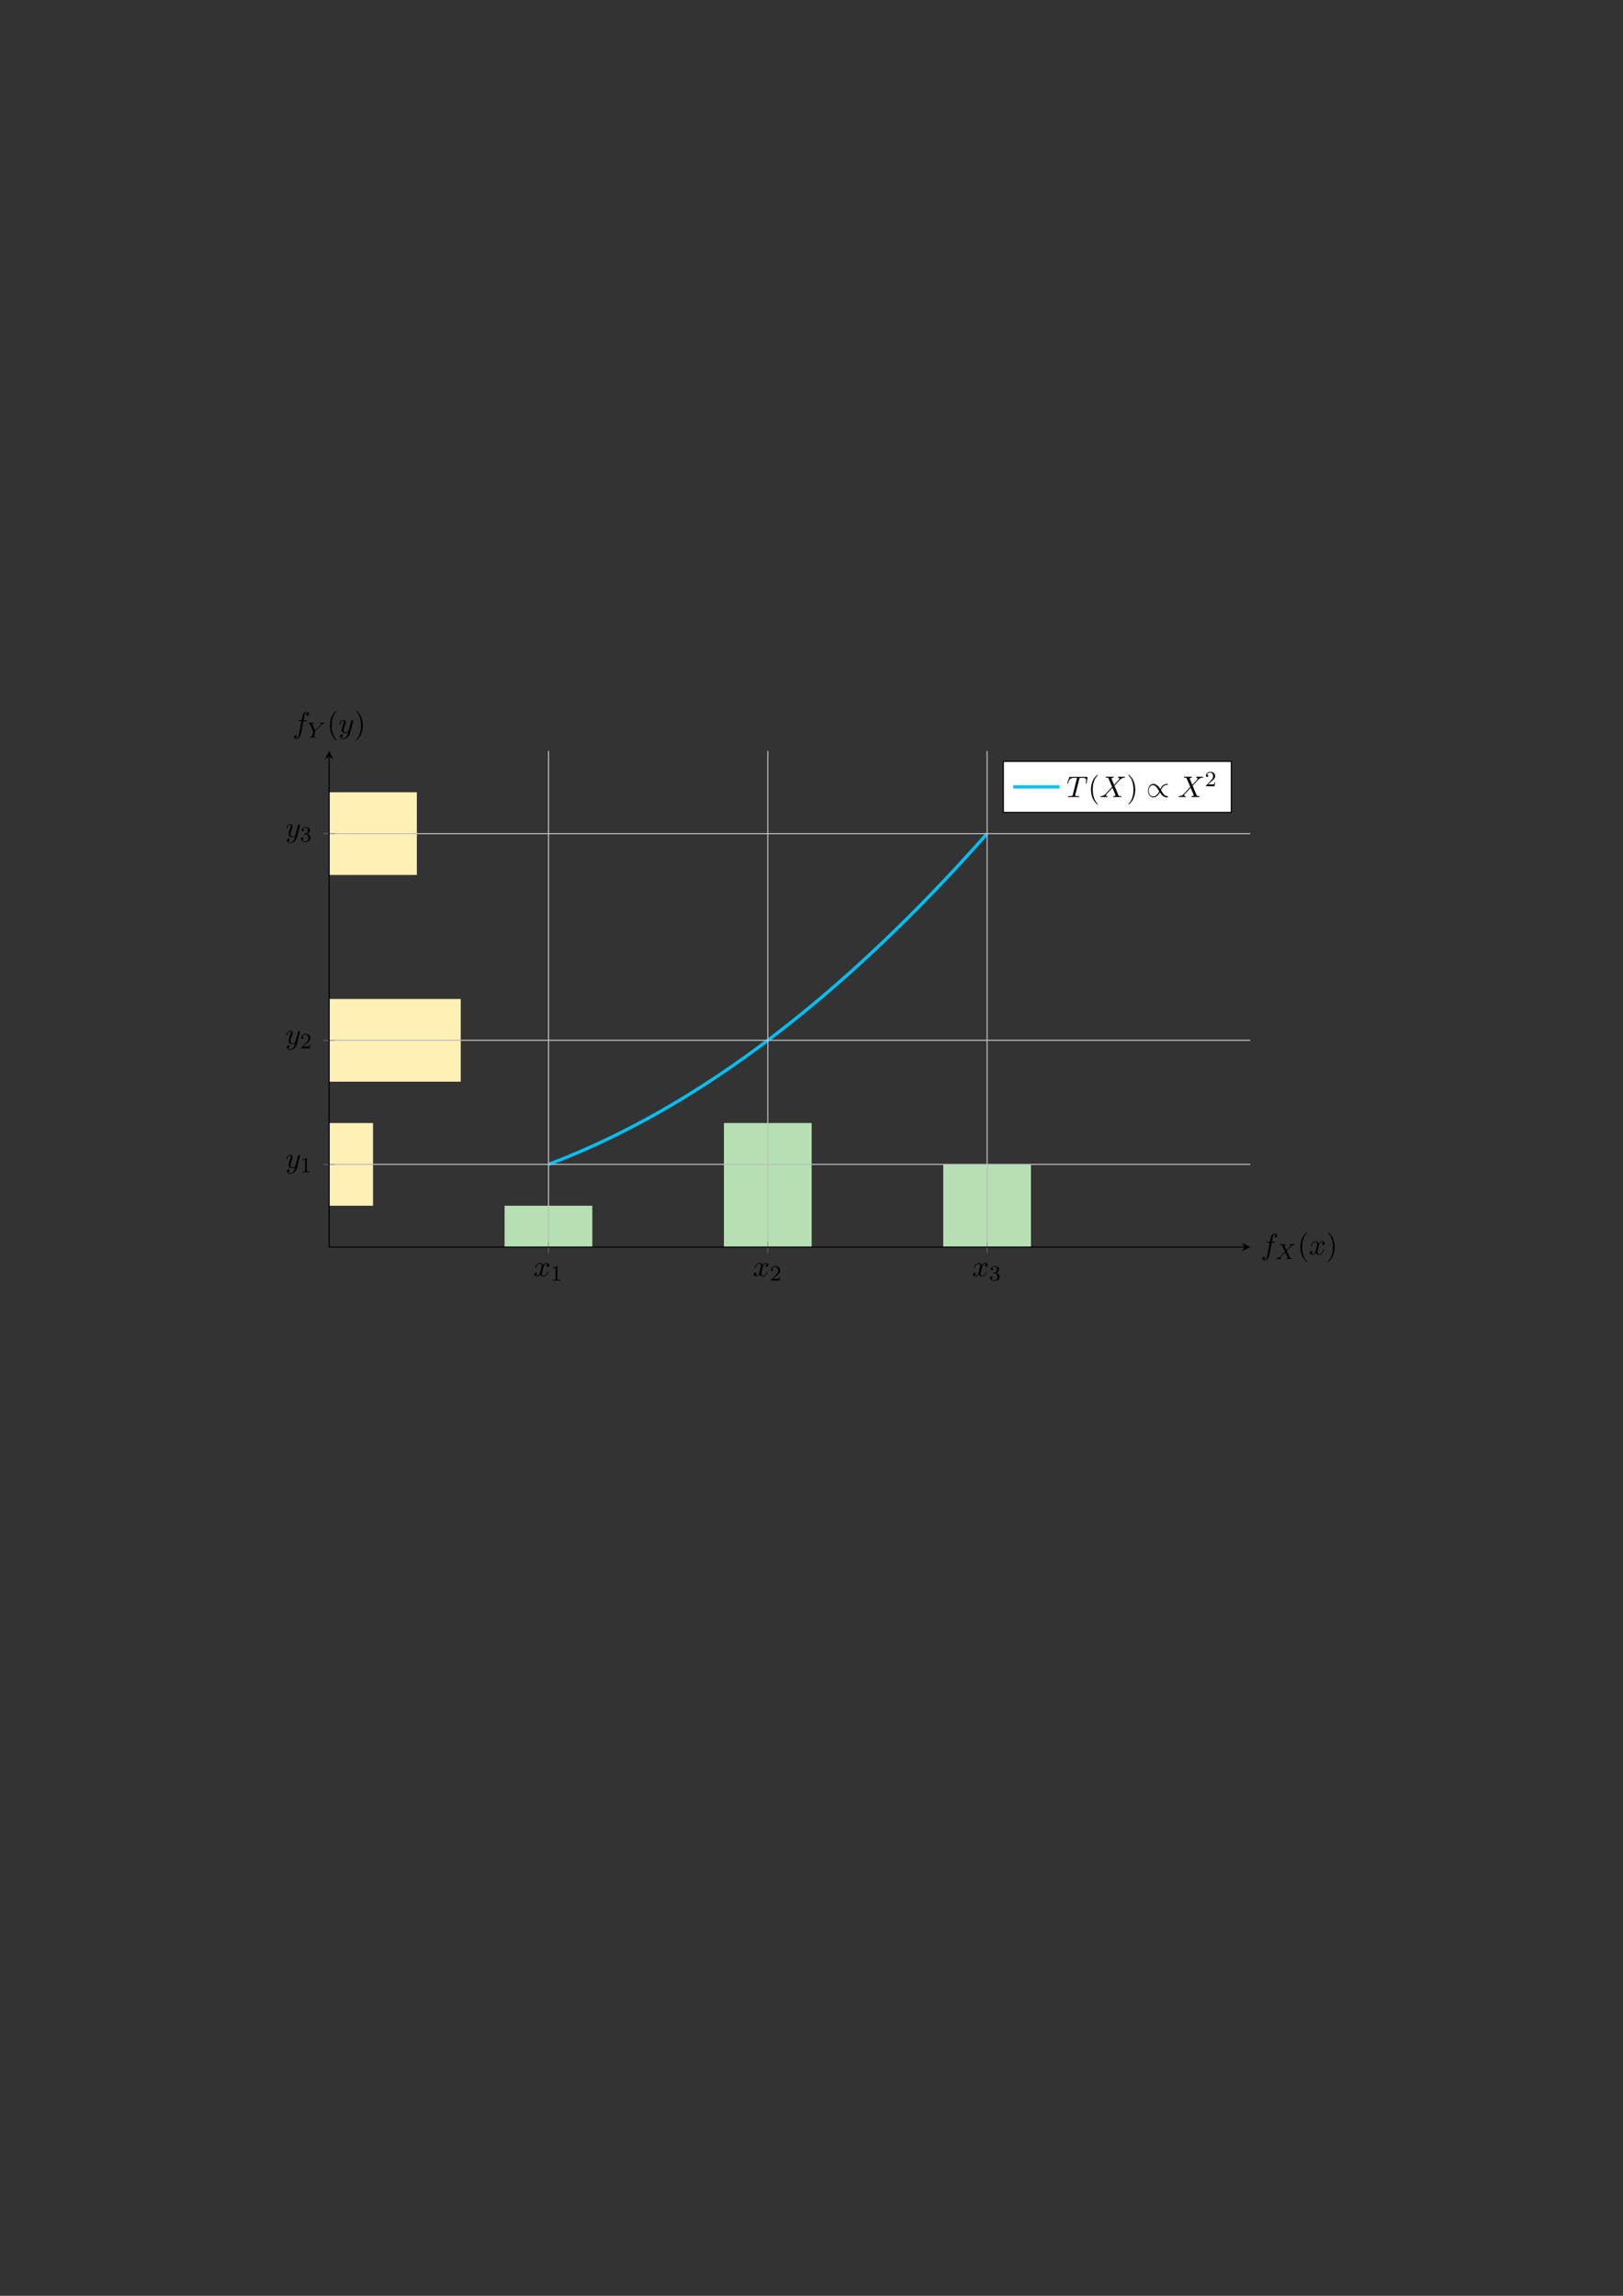 <?xml version="1.0" encoding="UTF-8"?>
<svg xmlns="http://www.w3.org/2000/svg" xmlns:xlink="http://www.w3.org/1999/xlink" width="595.276pt" height="841.89pt" viewBox="0 0 595.276 841.89" version="1.1">
<rect x="0" y="0" width="595.276" height="841.89" fill="#333333" stroke="none"/>
<defs>
<g>
<symbol overflow="visible" id="glyph0-0">
<path style="stroke:none;" d=""/>
</symbol>
<symbol overflow="visible" id="glyph0-1">
<path style="stroke:none;" d="M 3.641 -3.297 C 3.703 -3.578 3.953 -4.578 4.719 -4.578 C 4.781 -4.578 5.031 -4.578 5.266 -4.438 C 4.969 -4.391 4.75 -4.109 4.75 -3.844 C 4.75 -3.672 4.859 -3.469 5.156 -3.469 C 5.406 -3.469 5.75 -3.672 5.75 -4.094 C 5.75 -4.672 5.109 -4.828 4.734 -4.828 C 4.094 -4.828 3.719 -4.25 3.594 -3.984 C 3.312 -4.719 2.719 -4.828 2.406 -4.828 C 1.281 -4.828 0.656 -3.406 0.656 -3.141 C 0.656 -3.031 0.766 -3.031 0.781 -3.031 C 0.875 -3.031 0.906 -3.047 0.922 -3.156 C 1.297 -4.312 2.016 -4.578 2.391 -4.578 C 2.594 -4.578 2.984 -4.484 2.984 -3.844 C 2.984 -3.516 2.797 -2.781 2.391 -1.25 C 2.219 -0.578 1.828 -0.125 1.359 -0.125 C 1.281 -0.125 1.031 -0.125 0.812 -0.266 C 1.078 -0.312 1.312 -0.547 1.312 -0.844 C 1.312 -1.141 1.078 -1.234 0.922 -1.234 C 0.594 -1.234 0.312 -0.953 0.312 -0.594 C 0.312 -0.094 0.859 0.125 1.344 0.125 C 2.062 0.125 2.453 -0.641 2.484 -0.703 C 2.625 -0.312 3.016 0.125 3.672 0.125 C 4.781 0.125 5.406 -1.281 5.406 -1.562 C 5.406 -1.672 5.312 -1.672 5.281 -1.672 C 5.188 -1.672 5.156 -1.625 5.141 -1.547 C 4.781 -0.375 4.031 -0.125 3.688 -0.125 C 3.266 -0.125 3.094 -0.469 3.094 -0.844 C 3.094 -1.078 3.156 -1.312 3.266 -1.797 Z M 3.641 -3.297 "/>
</symbol>
<symbol overflow="visible" id="glyph0-2">
<path style="stroke:none;" d="M 5.297 -4.156 C 5.344 -4.312 5.344 -4.328 5.344 -4.406 C 5.344 -4.609 5.188 -4.703 5.031 -4.703 C 4.922 -4.703 4.75 -4.641 4.641 -4.469 C 4.625 -4.422 4.531 -4.078 4.5 -3.875 C 4.422 -3.594 4.344 -3.297 4.281 -3.016 L 3.781 -1.047 C 3.734 -0.891 3.266 -0.125 2.547 -0.125 C 2 -0.125 1.875 -0.594 1.875 -1 C 1.875 -1.5 2.062 -2.188 2.438 -3.141 C 2.609 -3.594 2.656 -3.703 2.656 -3.922 C 2.656 -4.422 2.297 -4.828 1.75 -4.828 C 0.719 -4.828 0.312 -3.234 0.312 -3.141 C 0.312 -3.031 0.422 -3.031 0.453 -3.031 C 0.562 -3.031 0.562 -3.047 0.625 -3.234 C 0.922 -4.25 1.359 -4.578 1.719 -4.578 C 1.812 -4.578 2 -4.578 2 -4.234 C 2 -3.953 1.891 -3.672 1.812 -3.469 C 1.375 -2.312 1.172 -1.688 1.172 -1.172 C 1.172 -0.203 1.859 0.125 2.516 0.125 C 2.938 0.125 3.297 -0.062 3.609 -0.375 C 3.469 0.203 3.344 0.734 2.906 1.312 C 2.625 1.672 2.203 2 1.703 2 C 1.547 2 1.062 1.969 0.875 1.531 C 1.047 1.531 1.188 1.531 1.344 1.406 C 1.453 1.312 1.562 1.172 1.562 0.953 C 1.562 0.625 1.266 0.578 1.156 0.578 C 0.906 0.578 0.547 0.75 0.547 1.281 C 0.547 1.828 1.031 2.234 1.703 2.234 C 2.828 2.234 3.953 1.25 4.25 0.016 Z M 5.297 -4.156 "/>
</symbol>
<symbol overflow="visible" id="glyph0-3">
<path style="stroke:none;" d="M 4 -4.359 L 4.938 -4.359 C 5.156 -4.359 5.266 -4.359 5.266 -4.578 C 5.266 -4.703 5.156 -4.703 4.969 -4.703 L 4.062 -4.703 L 4.297 -5.938 C 4.344 -6.172 4.5 -6.953 4.562 -7.078 C 4.656 -7.281 4.844 -7.453 5.078 -7.453 C 5.109 -7.453 5.406 -7.453 5.609 -7.25 C 5.125 -7.203 5.016 -6.828 5.016 -6.656 C 5.016 -6.406 5.219 -6.281 5.422 -6.281 C 5.703 -6.281 6.016 -6.516 6.016 -6.938 C 6.016 -7.438 5.516 -7.688 5.078 -7.688 C 4.703 -7.688 4.016 -7.5 3.688 -6.406 C 3.625 -6.188 3.594 -6.078 3.328 -4.703 L 2.578 -4.703 C 2.359 -4.703 2.25 -4.703 2.25 -4.5 C 2.25 -4.359 2.344 -4.359 2.547 -4.359 L 3.266 -4.359 L 2.453 -0.047 C 2.25 1 2.078 2 1.5 2 C 1.469 2 1.188 2 0.984 1.797 C 1.484 1.766 1.578 1.375 1.578 1.203 C 1.578 0.953 1.391 0.828 1.172 0.828 C 0.891 0.828 0.578 1.062 0.578 1.484 C 0.578 1.969 1.062 2.234 1.5 2.234 C 2.109 2.234 2.547 1.594 2.734 1.172 C 3.094 0.484 3.344 -0.828 3.344 -0.906 Z M 4 -4.359 "/>
</symbol>
<symbol overflow="visible" id="glyph0-4">
<path style="stroke:none;" d="M 4.656 -6.625 C 4.734 -6.922 4.781 -6.984 4.906 -7.031 C 5 -7.047 5.359 -7.047 5.594 -7.047 C 6.703 -7.047 7.188 -7 7.188 -6.156 C 7.188 -5.984 7.141 -5.562 7.094 -5.281 C 7.094 -5.234 7.062 -5.109 7.062 -5.078 C 7.062 -5 7.094 -4.922 7.203 -4.922 C 7.312 -4.922 7.344 -5.016 7.359 -5.188 L 7.656 -7.078 C 7.672 -7.125 7.672 -7.234 7.672 -7.266 C 7.672 -7.391 7.562 -7.391 7.391 -7.391 L 1.328 -7.391 C 1.062 -7.391 1.062 -7.375 0.984 -7.172 L 0.328 -5.25 C 0.312 -5.219 0.266 -5.078 0.266 -5.047 C 0.266 -4.984 0.312 -4.922 0.391 -4.922 C 0.5 -4.922 0.516 -4.984 0.578 -5.156 C 1.172 -6.844 1.453 -7.047 3.062 -7.047 L 3.484 -7.047 C 3.797 -7.047 3.797 -7 3.797 -6.922 C 3.797 -6.844 3.766 -6.719 3.75 -6.688 L 2.297 -0.859 C 2.188 -0.453 2.156 -0.344 1 -0.344 C 0.594 -0.344 0.531 -0.344 0.531 -0.125 C 0.531 0 0.656 0 0.719 0 C 1.016 0 1.312 -0.016 1.609 -0.016 C 1.922 -0.016 2.234 -0.031 2.547 -0.031 C 2.844 -0.031 3.156 -0.016 3.453 -0.016 C 3.766 -0.016 4.094 0 4.391 0 C 4.5 0 4.641 0 4.641 -0.219 C 4.641 -0.344 4.547 -0.344 4.266 -0.344 C 3.984 -0.344 3.844 -0.344 3.562 -0.359 C 3.25 -0.391 3.156 -0.422 3.156 -0.594 C 3.156 -0.609 3.156 -0.672 3.203 -0.828 Z M 4.656 -6.625 "/>
</symbol>
<symbol overflow="visible" id="glyph0-5">
<path style="stroke:none;" d="M 5.297 -4.484 L 4.375 -6.656 C 4.344 -6.734 4.312 -6.781 4.312 -6.797 C 4.312 -6.859 4.5 -7.062 4.969 -7.109 C 5.078 -7.125 5.188 -7.125 5.188 -7.312 C 5.188 -7.453 5.047 -7.453 5.016 -7.453 C 4.562 -7.453 4.094 -7.422 3.641 -7.422 C 3.375 -7.422 2.688 -7.453 2.422 -7.453 C 2.359 -7.453 2.219 -7.453 2.219 -7.234 C 2.219 -7.109 2.328 -7.109 2.469 -7.109 C 3.125 -7.109 3.203 -7 3.297 -6.766 L 4.578 -3.719 L 2.281 -1.25 L 2.141 -1.125 C 1.609 -0.547 1.094 -0.375 0.531 -0.344 C 0.391 -0.328 0.297 -0.328 0.297 -0.125 C 0.297 -0.109 0.297 0 0.438 0 C 0.766 0 1.125 -0.031 1.469 -0.031 C 1.859 -0.031 2.297 0 2.688 0 C 2.75 0 2.875 0 2.875 -0.219 C 2.875 -0.328 2.766 -0.344 2.75 -0.344 C 2.656 -0.344 2.312 -0.375 2.312 -0.672 C 2.312 -0.844 2.469 -1.031 2.609 -1.172 L 3.719 -2.344 L 4.703 -3.406 L 5.797 -0.812 C 5.844 -0.688 5.859 -0.672 5.859 -0.656 C 5.859 -0.562 5.656 -0.375 5.219 -0.344 C 5.109 -0.328 5 -0.312 5 -0.125 C 5 0 5.125 0 5.172 0 C 5.469 0 6.234 -0.031 6.547 -0.031 C 6.812 -0.031 7.484 0 7.75 0 C 7.828 0 7.969 0 7.969 -0.203 C 7.969 -0.344 7.859 -0.344 7.766 -0.344 C 7.031 -0.344 7.016 -0.375 6.828 -0.812 C 6.406 -1.828 5.672 -3.531 5.422 -4.188 C 6.156 -4.953 7.312 -6.25 7.656 -6.547 C 7.969 -6.812 8.391 -7.078 9.047 -7.109 C 9.188 -7.125 9.281 -7.125 9.281 -7.328 C 9.281 -7.344 9.281 -7.453 9.141 -7.453 C 8.812 -7.453 8.453 -7.422 8.109 -7.422 C 7.703 -7.422 7.297 -7.453 6.906 -7.453 C 6.844 -7.453 6.703 -7.453 6.703 -7.234 C 6.703 -7.156 6.75 -7.125 6.828 -7.109 C 6.922 -7.094 7.266 -7.078 7.266 -6.766 C 7.266 -6.625 7.141 -6.484 7.062 -6.375 Z M 5.297 -4.484 "/>
</symbol>
<symbol overflow="visible" id="glyph1-0">
<path style="stroke:none;" d=""/>
</symbol>
<symbol overflow="visible" id="glyph1-1">
<path style="stroke:none;" d="M 2.5 -5.078 C 2.5 -5.297 2.484 -5.297 2.266 -5.297 C 1.938 -4.984 1.516 -4.797 0.766 -4.797 L 0.766 -4.531 C 0.984 -4.531 1.406 -4.531 1.875 -4.734 L 1.875 -0.656 C 1.875 -0.359 1.844 -0.266 1.094 -0.266 L 0.812 -0.266 L 0.812 0 C 1.141 -0.031 1.828 -0.031 2.188 -0.031 C 2.547 -0.031 3.234 -0.031 3.562 0 L 3.562 -0.266 L 3.281 -0.266 C 2.531 -0.266 2.5 -0.359 2.5 -0.656 Z M 2.5 -5.078 "/>
</symbol>
<symbol overflow="visible" id="glyph1-2">
<path style="stroke:none;" d="M 2.25 -1.625 C 2.375 -1.75 2.703 -2.016 2.844 -2.125 C 3.328 -2.578 3.797 -3.016 3.797 -3.734 C 3.797 -4.688 3 -5.297 2.016 -5.297 C 1.047 -5.297 0.422 -4.578 0.422 -3.859 C 0.422 -3.469 0.734 -3.422 0.844 -3.422 C 1.016 -3.422 1.266 -3.531 1.266 -3.844 C 1.266 -4.25 0.859 -4.25 0.766 -4.25 C 1 -4.844 1.531 -5.031 1.922 -5.031 C 2.656 -5.031 3.047 -4.406 3.047 -3.734 C 3.047 -2.906 2.469 -2.297 1.516 -1.344 L 0.516 -0.297 C 0.422 -0.219 0.422 -0.203 0.422 0 L 3.562 0 L 3.797 -1.422 L 3.547 -1.422 C 3.531 -1.266 3.469 -0.875 3.375 -0.719 C 3.328 -0.656 2.719 -0.656 2.594 -0.656 L 1.172 -0.656 Z M 2.25 -1.625 "/>
</symbol>
<symbol overflow="visible" id="glyph1-3">
<path style="stroke:none;" d="M 2.016 -2.656 C 2.641 -2.656 3.047 -2.203 3.047 -1.359 C 3.047 -0.359 2.484 -0.078 2.062 -0.078 C 1.625 -0.078 1.016 -0.234 0.734 -0.656 C 1.031 -0.656 1.234 -0.844 1.234 -1.094 C 1.234 -1.359 1.047 -1.531 0.781 -1.531 C 0.578 -1.531 0.344 -1.406 0.344 -1.078 C 0.344 -0.328 1.156 0.172 2.078 0.172 C 3.125 0.172 3.875 -0.562 3.875 -1.359 C 3.875 -2.031 3.344 -2.625 2.531 -2.812 C 3.156 -3.031 3.641 -3.562 3.641 -4.203 C 3.641 -4.844 2.922 -5.297 2.094 -5.297 C 1.234 -5.297 0.594 -4.844 0.594 -4.234 C 0.594 -3.938 0.781 -3.812 1 -3.812 C 1.25 -3.812 1.406 -3.984 1.406 -4.219 C 1.406 -4.516 1.141 -4.625 0.969 -4.625 C 1.312 -5.062 1.922 -5.094 2.062 -5.094 C 2.266 -5.094 2.875 -5.031 2.875 -4.203 C 2.875 -3.656 2.641 -3.312 2.531 -3.188 C 2.297 -2.938 2.109 -2.922 1.625 -2.891 C 1.469 -2.891 1.406 -2.875 1.406 -2.766 C 1.406 -2.656 1.484 -2.656 1.625 -2.656 Z M 2.016 -2.656 "/>
</symbol>
<symbol overflow="visible" id="glyph2-0">
<path style="stroke:none;" d=""/>
</symbol>
<symbol overflow="visible" id="glyph2-1">
<path style="stroke:none;" d="M 4.156 -3.047 C 4.547 -3.438 5.672 -4.594 5.859 -4.75 C 6.203 -5 6.406 -5.141 6.969 -5.172 C 7.016 -5.188 7.078 -5.234 7.078 -5.328 C 7.078 -5.406 7.016 -5.438 6.969 -5.438 C 6.891 -5.438 6.844 -5.422 6.219 -5.422 C 5.625 -5.422 5.406 -5.438 5.375 -5.438 C 5.344 -5.438 5.219 -5.438 5.219 -5.297 C 5.219 -5.281 5.219 -5.188 5.328 -5.172 C 5.391 -5.172 5.609 -5.156 5.609 -4.969 C 5.609 -4.922 5.562 -4.828 5.5 -4.766 L 5.484 -4.719 C 5.453 -4.703 5.453 -4.688 5.375 -4.609 L 4.047 -3.266 L 3.234 -4.953 C 3.344 -5.141 3.578 -5.172 3.688 -5.172 C 3.719 -5.172 3.828 -5.188 3.828 -5.328 C 3.828 -5.391 3.781 -5.438 3.703 -5.438 C 3.625 -5.438 3.328 -5.422 3.25 -5.422 C 3.203 -5.422 2.906 -5.422 2.734 -5.422 C 1.984 -5.422 1.891 -5.438 1.828 -5.438 C 1.797 -5.438 1.672 -5.438 1.672 -5.297 C 1.672 -5.172 1.766 -5.172 1.891 -5.172 C 2.297 -5.172 2.359 -5.094 2.438 -4.953 L 3.5 -2.719 L 1.859 -1.047 C 1.391 -0.578 1.016 -0.297 0.453 -0.266 C 0.344 -0.25 0.25 -0.25 0.25 -0.109 C 0.25 -0.062 0.297 0 0.375 0 C 0.438 0 0.516 -0.031 1.125 -0.031 C 1.703 -0.031 1.938 0 1.969 0 C 2.016 0 2.141 0 2.141 -0.156 C 2.141 -0.172 2.125 -0.25 2.016 -0.266 C 1.859 -0.266 1.75 -0.328 1.75 -0.469 C 1.75 -0.594 1.844 -0.703 1.953 -0.828 C 2.094 -0.969 2.516 -1.391 2.797 -1.672 C 2.984 -1.844 3.422 -2.312 3.609 -2.484 L 4.531 -0.578 C 4.562 -0.5 4.562 -0.5 4.562 -0.484 C 4.562 -0.422 4.406 -0.281 4.141 -0.266 C 4.078 -0.266 3.969 -0.25 3.969 -0.109 C 3.969 -0.109 3.984 0 4.109 0 C 4.188 0 4.484 -0.016 4.562 -0.031 L 5.078 -0.031 C 5.812 -0.031 5.922 0 6 0 C 6.031 0 6.141 0 6.141 -0.156 C 6.141 -0.266 6.047 -0.266 5.922 -0.266 C 5.484 -0.266 5.438 -0.359 5.391 -0.484 Z M 4.156 -3.047 "/>
</symbol>
<symbol overflow="visible" id="glyph2-2">
<path style="stroke:none;" d="M 5.062 -4.484 C 5.109 -4.547 5.188 -4.609 5.25 -4.672 C 5.547 -4.953 5.812 -5.141 6.25 -5.172 C 6.328 -5.188 6.422 -5.203 6.422 -5.328 C 6.422 -5.391 6.359 -5.438 6.312 -5.438 C 6.219 -5.438 6.234 -5.422 5.656 -5.422 C 5.125 -5.422 4.938 -5.438 4.891 -5.438 C 4.859 -5.438 4.734 -5.438 4.734 -5.297 C 4.734 -5.219 4.797 -5.188 4.875 -5.172 C 5.109 -5.156 5.109 -5.078 5.109 -5.031 C 5.109 -4.875 4.875 -4.625 4.875 -4.609 L 2.922 -2.516 L 1.922 -4.875 C 1.906 -4.906 1.875 -4.984 1.875 -5.016 C 1.875 -5.172 2.25 -5.172 2.312 -5.172 C 2.406 -5.172 2.516 -5.172 2.516 -5.328 C 2.516 -5.375 2.484 -5.438 2.375 -5.438 C 2.266 -5.438 2.016 -5.422 1.891 -5.422 L 1.391 -5.422 C 0.656 -5.422 0.547 -5.438 0.484 -5.438 C 0.344 -5.438 0.328 -5.359 0.328 -5.297 C 0.328 -5.172 0.438 -5.172 0.547 -5.172 C 0.969 -5.172 1.016 -5.094 1.078 -4.938 L 2.25 -2.188 L 1.891 -0.719 C 1.781 -0.297 1.766 -0.266 1.156 -0.266 C 1.031 -0.266 0.938 -0.266 0.938 -0.109 C 0.938 -0.078 0.953 0 1.062 0 C 1.219 0 1.391 -0.016 1.547 -0.031 L 2.562 -0.031 C 2.688 -0.016 2.953 0 3.062 0 C 3.109 0 3.234 0 3.234 -0.156 C 3.234 -0.266 3.125 -0.266 2.984 -0.266 C 2.984 -0.266 2.812 -0.266 2.688 -0.281 C 2.516 -0.297 2.5 -0.312 2.5 -0.391 C 2.5 -0.469 2.594 -0.859 2.656 -1.078 C 2.75 -1.469 2.828 -1.734 2.906 -2.062 C 2.922 -2.172 2.938 -2.188 3 -2.266 Z M 5.062 -4.484 "/>
</symbol>
<symbol overflow="visible" id="glyph3-0">
<path style="stroke:none;" d=""/>
</symbol>
<symbol overflow="visible" id="glyph3-1">
<path style="stroke:none;" d="M 3.609 2.625 C 3.609 2.578 3.609 2.562 3.422 2.375 C 2.062 1 1.719 -1.062 1.719 -2.719 C 1.719 -4.625 2.125 -6.516 3.469 -7.891 C 3.609 -8.016 3.609 -8.031 3.609 -8.078 C 3.609 -8.141 3.562 -8.172 3.5 -8.172 C 3.391 -8.172 2.406 -7.438 1.766 -6.047 C 1.203 -4.859 1.078 -3.641 1.078 -2.719 C 1.078 -1.875 1.203 -0.562 1.797 0.672 C 2.453 2.016 3.391 2.719 3.5 2.719 C 3.562 2.719 3.609 2.688 3.609 2.625 Z M 3.609 2.625 "/>
</symbol>
<symbol overflow="visible" id="glyph3-2">
<path style="stroke:none;" d="M 3.156 -2.719 C 3.156 -3.578 3.031 -4.891 2.438 -6.125 C 1.781 -7.469 0.844 -8.172 0.734 -8.172 C 0.672 -8.172 0.625 -8.141 0.625 -8.078 C 0.625 -8.031 0.625 -8.016 0.828 -7.812 C 1.891 -6.734 2.516 -5 2.516 -2.719 C 2.516 -0.859 2.109 1.062 0.766 2.438 C 0.625 2.562 0.625 2.578 0.625 2.625 C 0.625 2.688 0.672 2.719 0.734 2.719 C 0.844 2.719 1.828 1.984 2.469 0.594 C 3.016 -0.594 3.156 -1.812 3.156 -2.719 Z M 3.156 -2.719 "/>
</symbol>
<symbol overflow="visible" id="glyph4-0">
<path style="stroke:none;" d=""/>
</symbol>
<symbol overflow="visible" id="glyph4-1">
<path style="stroke:none;" d="M 7.875 -0.344 C 7.828 -0.344 7.656 -0.328 7.625 -0.328 C 6.766 -0.328 6.188 -1.172 5.812 -1.75 C 5.703 -1.938 5.406 -2.375 5.297 -2.562 C 5.547 -3.156 6.281 -4.5 7.578 -4.5 C 7.656 -4.5 7.75 -4.5 7.875 -4.469 C 7.875 -4.75 7.859 -4.766 7.844 -4.781 C 7.766 -4.812 7.609 -4.828 7.5 -4.828 C 6.125 -4.828 5.312 -3.484 5.047 -2.938 C 4.609 -3.609 4.453 -3.844 4.062 -4.188 C 3.391 -4.766 2.797 -4.828 2.516 -4.828 C 1.312 -4.828 0.609 -3.594 0.609 -2.344 C 0.609 -1.125 1.281 0.125 2.484 0.125 C 3.875 0.125 4.672 -1.203 4.938 -1.75 C 5.375 -1.094 5.531 -0.844 5.938 -0.516 C 6.594 0.062 7.203 0.125 7.469 0.125 C 7.609 0.125 7.781 0.094 7.875 0.078 Z M 4.703 -2.141 C 4.438 -1.547 3.703 -0.203 2.406 -0.203 C 1.359 -0.203 0.844 -1.359 0.844 -2.344 C 0.844 -3.422 1.469 -4.375 2.359 -4.375 C 3.234 -4.375 3.812 -3.516 4.172 -2.953 C 4.281 -2.766 4.578 -2.328 4.703 -2.141 Z M 4.703 -2.141 "/>
</symbol>
</g>
</defs>
<g id="surface1">
<path style="fill:none;stroke-width:1.196;stroke-linecap:butt;stroke-linejoin:miter;stroke:rgb(0%,75.293%,95.293%);stroke-opacity:1;stroke-miterlimit:10;" d="M 80.441 30.323 L 82.066 30.944 L 83.691 31.573 L 85.316 32.217 L 86.941 32.873 L 88.566 33.541 L 90.187 34.221 L 91.812 34.916 L 93.437 35.62 L 95.062 36.338 L 96.687 37.069 L 98.312 37.811 L 99.937 38.565 L 101.562 39.331 L 103.187 40.112 L 104.812 40.905 L 106.437 41.709 L 108.062 42.526 L 109.687 43.354 L 111.312 44.194 L 112.937 45.049 L 114.562 45.916 L 116.187 46.795 L 117.812 47.686 L 119.437 48.588 L 121.062 49.502 L 122.687 50.432 L 124.312 51.373 L 125.937 52.327 L 127.562 53.291 L 129.187 54.268 L 130.812 55.256 L 132.437 56.26 L 134.062 57.276 L 135.687 58.303 L 137.312 59.342 L 138.937 60.393 L 140.562 61.456 L 142.183 62.534 L 143.808 63.623 L 145.433 64.725 L 147.058 65.838 L 148.683 66.963 L 150.308 68.1 L 151.933 69.252 L 153.558 70.416 L 155.183 71.592 L 156.808 72.78 L 158.433 73.979 L 160.058 75.194 L 161.683 76.416 L 163.308 77.655 L 164.933 78.905 L 166.558 80.166 L 168.183 81.44 L 169.808 82.729 L 171.433 84.026 L 173.058 85.338 L 174.683 86.663 L 176.308 87.999 L 177.933 89.346 L 179.558 90.709 L 181.183 92.081 L 182.808 93.467 L 184.433 94.866 L 186.058 96.276 L 187.683 97.702 L 189.308 99.135 L 190.933 100.584 L 192.554 102.041 L 194.179 103.514 L 195.804 104.999 L 197.429 106.499 L 199.054 108.006 L 200.679 109.53 L 202.304 111.065 L 203.929 112.612 L 205.554 114.17 L 207.179 115.741 L 208.804 117.323 L 210.429 118.92 L 212.054 120.53 L 213.679 122.151 L 215.304 123.784 L 216.929 125.428 L 218.554 127.088 L 220.179 128.756 L 221.804 130.44 L 223.429 132.135 L 225.054 133.842 L 226.679 135.565 L 228.304 137.295 L 229.929 139.041 L 231.554 140.795 L 233.179 142.565 L 234.804 144.35 L 236.429 146.143 L 238.054 147.948 L 239.679 149.768 L 241.304 151.6 " transform="matrix(1,0,0,-1,120.723,457.311)"/>
<path style=" stroke:none;fill-rule:nonzero;fill:rgb(71.37%,87.645%,70.197%);fill-opacity:1;" d="M 185.074 457.312 L 185.074 442.148 L 217.25 442.148 L 217.25 457.312 Z M 185.074 457.312 "/>
<path style=" stroke:none;fill-rule:nonzero;fill:rgb(71.37%,87.645%,70.197%);fill-opacity:1;" d="M 265.516 457.312 L 265.516 411.824 L 297.691 411.824 L 297.691 457.312 Z M 265.516 457.312 "/>
<path style=" stroke:none;fill-rule:nonzero;fill:rgb(71.37%,87.645%,70.197%);fill-opacity:1;" d="M 345.953 457.312 L 345.953 426.988 L 378.129 426.988 L 378.129 457.312 Z M 345.953 457.312 "/>
<path style=" stroke:none;fill-rule:nonzero;fill:rgb(100%,93.921%,70.786%);fill-opacity:1;" d="M 120.723 442.148 L 120.723 411.824 L 136.812 411.824 L 136.812 442.148 Z M 120.723 442.148 "/>
<path style=" stroke:none;fill-rule:nonzero;fill:rgb(100%,93.921%,70.786%);fill-opacity:1;" d="M 120.723 396.664 L 120.723 366.34 L 168.988 366.34 L 168.988 396.664 Z M 120.723 396.664 "/>
<path style=" stroke:none;fill-rule:nonzero;fill:rgb(100%,93.921%,70.786%);fill-opacity:1;" d="M 120.723 320.855 L 120.723 290.531 L 152.898 290.531 L 152.898 320.855 Z M 120.723 320.855 "/>
<path style="fill:none;stroke-width:0.399;stroke-linecap:butt;stroke-linejoin:miter;stroke:rgb(75%,75%,75%);stroke-opacity:1;stroke-miterlimit:10;" d="M 80.441 -0.002 L 80.441 181.944 M 160.879 -0.002 L 160.879 181.944 M 241.32 -0.002 L 241.32 181.944 " transform="matrix(1,0,0,-1,120.723,457.311)"/>
<path style="fill:none;stroke-width:0.399;stroke-linecap:butt;stroke-linejoin:miter;stroke:rgb(75%,75%,75%);stroke-opacity:1;stroke-miterlimit:10;" d="M -0 30.323 L 337.847 30.323 M -0 75.811 L 337.847 75.811 M -0 151.62 L 337.847 151.62 " transform="matrix(1,0,0,-1,120.723,457.311)"/>
<path style="fill:none;stroke-width:0.199;stroke-linecap:butt;stroke-linejoin:miter;stroke:rgb(50%,50%,50%);stroke-opacity:1;stroke-miterlimit:10;" d="M 80.441 -2.127 L 80.441 2.127 M 160.879 -2.127 L 160.879 2.127 M 241.32 -2.127 L 241.32 2.127 " transform="matrix(1,0,0,-1,120.723,457.311)"/>
<path style="fill:none;stroke-width:0.199;stroke-linecap:butt;stroke-linejoin:miter;stroke:rgb(50%,50%,50%);stroke-opacity:1;stroke-miterlimit:10;" d="M -2.125 30.323 L 2.125 30.323 M -2.125 75.811 L 2.125 75.811 M -2.125 151.62 L 2.125 151.62 " transform="matrix(1,0,0,-1,120.723,457.311)"/>
<path style="fill:none;stroke-width:0.399;stroke-linecap:butt;stroke-linejoin:miter;stroke:rgb(0%,0%,0%);stroke-opacity:1;stroke-miterlimit:10;" d="M -0 -0.002 L 335.855 -0.002 " transform="matrix(1,0,0,-1,120.723,457.311)"/>
<path style=" stroke:none;fill-rule:nonzero;fill:rgb(0%,0%,0%);fill-opacity:1;" d="M 458.57 457.312 L 455.383 455.719 L 456.578 457.312 L 455.383 458.906 "/>
<path style="fill:none;stroke-width:0.399;stroke-linecap:butt;stroke-linejoin:miter;stroke:rgb(0%,0%,0%);stroke-opacity:1;stroke-miterlimit:10;" d="M -0 -0.002 L -0 179.948 " transform="matrix(1,0,0,-1,120.723,457.311)"/>
<path style=" stroke:none;fill-rule:nonzero;fill:rgb(0%,0%,0%);fill-opacity:1;" d="M 120.723 275.367 L 119.129 278.559 L 120.723 277.363 L 122.316 278.559 "/>
<g style="fill:rgb(0%,0%,0%);fill-opacity:1;">
  <use xlink:href="#glyph0-1" x="195.678" y="467.969"/>
</g>
<g style="fill:rgb(0%,0%,0%);fill-opacity:1;">
  <use xlink:href="#glyph1-1" x="201.913" y="469.606"/>
</g>
<g style="fill:rgb(0%,0%,0%);fill-opacity:1;">
  <use xlink:href="#glyph0-1" x="276.117" y="467.969"/>
</g>
<g style="fill:rgb(0%,0%,0%);fill-opacity:1;">
  <use xlink:href="#glyph1-2" x="282.352" y="469.606"/>
</g>
<g style="fill:rgb(0%,0%,0%);fill-opacity:1;">
  <use xlink:href="#glyph0-1" x="356.556" y="467.969"/>
</g>
<g style="fill:rgb(0%,0%,0%);fill-opacity:1;">
  <use xlink:href="#glyph1-3" x="362.791" y="469.606"/>
</g>
<g style="fill:rgb(0%,0%,0%);fill-opacity:1;">
  <use xlink:href="#glyph0-2" x="104.681" y="428.276"/>
</g>
<g style="fill:rgb(0%,0%,0%);fill-opacity:1;">
  <use xlink:href="#glyph1-1" x="110.03" y="429.912"/>
</g>
<g style="fill:rgb(0%,0%,0%);fill-opacity:1;">
  <use xlink:href="#glyph0-2" x="104.681" y="382.791"/>
</g>
<g style="fill:rgb(0%,0%,0%);fill-opacity:1;">
  <use xlink:href="#glyph1-2" x="110.03" y="384.427"/>
</g>
<g style="fill:rgb(0%,0%,0%);fill-opacity:1;">
  <use xlink:href="#glyph0-2" x="104.681" y="306.983"/>
</g>
<g style="fill:rgb(0%,0%,0%);fill-opacity:1;">
  <use xlink:href="#glyph1-3" x="110.03" y="308.619"/>
</g>
<g style="fill:rgb(0%,0%,0%);fill-opacity:1;">
  <use xlink:href="#glyph0-3" x="462.449" y="460.038"/>
</g>
<g style="fill:rgb(0%,0%,0%);fill-opacity:1;">
  <use xlink:href="#glyph2-1" x="467.79" y="461.727"/>
</g>
<g style="fill:rgb(0%,0%,0%);fill-opacity:1;">
  <use xlink:href="#glyph3-1" x="475.875" y="460.038"/>
</g>
<g style="fill:rgb(0%,0%,0%);fill-opacity:1;">
  <use xlink:href="#glyph0-1" x="480.117" y="460.038"/>
</g>
<g style="fill:rgb(0%,0%,0%);fill-opacity:1;">
  <use xlink:href="#glyph3-2" x="486.352" y="460.038"/>
</g>
<g style="fill:rgb(0%,0%,0%);fill-opacity:1;">
  <use xlink:href="#glyph0-3" x="107.296" y="268.781"/>
</g>
<g style="fill:rgb(0%,0%,0%);fill-opacity:1;">
  <use xlink:href="#glyph2-2" x="112.637" y="270.47"/>
</g>
<g style="fill:rgb(0%,0%,0%);fill-opacity:1;">
  <use xlink:href="#glyph3-1" x="119.925" y="268.781"/>
</g>
<g style="fill:rgb(0%,0%,0%);fill-opacity:1;">
  <use xlink:href="#glyph0-2" x="124.168" y="268.781"/>
</g>
<g style="fill:rgb(0%,0%,0%);fill-opacity:1;">
  <use xlink:href="#glyph3-2" x="129.908" y="268.781"/>
</g>
<path style="fill-rule:nonzero;fill:rgb(100%,100%,100%);fill-opacity:1;stroke-width:0.399;stroke-linecap:butt;stroke-linejoin:miter;stroke:rgb(0%,0%,0%);stroke-opacity:1;stroke-miterlimit:10;" d="M 247.281 159.401 L 330.89 159.401 L 330.89 178.104 L 247.281 178.104 Z M 247.281 159.401 " transform="matrix(1,0,0,-1,120.723,457.311)"/>
<path style="fill:none;stroke-width:1.196;stroke-linecap:butt;stroke-linejoin:miter;stroke:rgb(0%,75.293%,95.293%);stroke-opacity:1;stroke-miterlimit:10;" d="M 0.002 -0.002 L 17.01 -0.002 " transform="matrix(1,0,0,-1,371.588,288.561)"/>
<g style="fill:rgb(0%,0%,0%);fill-opacity:1;">
  <use xlink:href="#glyph0-4" x="391.186" y="292.29"/>
</g>
<g style="fill:rgb(0%,0%,0%);fill-opacity:1;">
  <use xlink:href="#glyph3-1" x="399.076" y="292.29"/>
</g>
<g style="fill:rgb(0%,0%,0%);fill-opacity:1;">
  <use xlink:href="#glyph0-5" x="403.319" y="292.29"/>
</g>
<g style="fill:rgb(0%,0%,0%);fill-opacity:1;">
  <use xlink:href="#glyph3-2" x="413.213" y="292.29"/>
</g>
<g style="fill:rgb(0%,0%,0%);fill-opacity:1;">
  <use xlink:href="#glyph4-1" x="420.486" y="292.29"/>
</g>
<g style="fill:rgb(0%,0%,0%);fill-opacity:1;">
  <use xlink:href="#glyph0-5" x="432.001" y="292.29"/>
</g>
<g style="fill:rgb(0%,0%,0%);fill-opacity:1;">
  <use xlink:href="#glyph1-2" x="441.895" y="288.332"/>
</g>
</g>
</svg>
